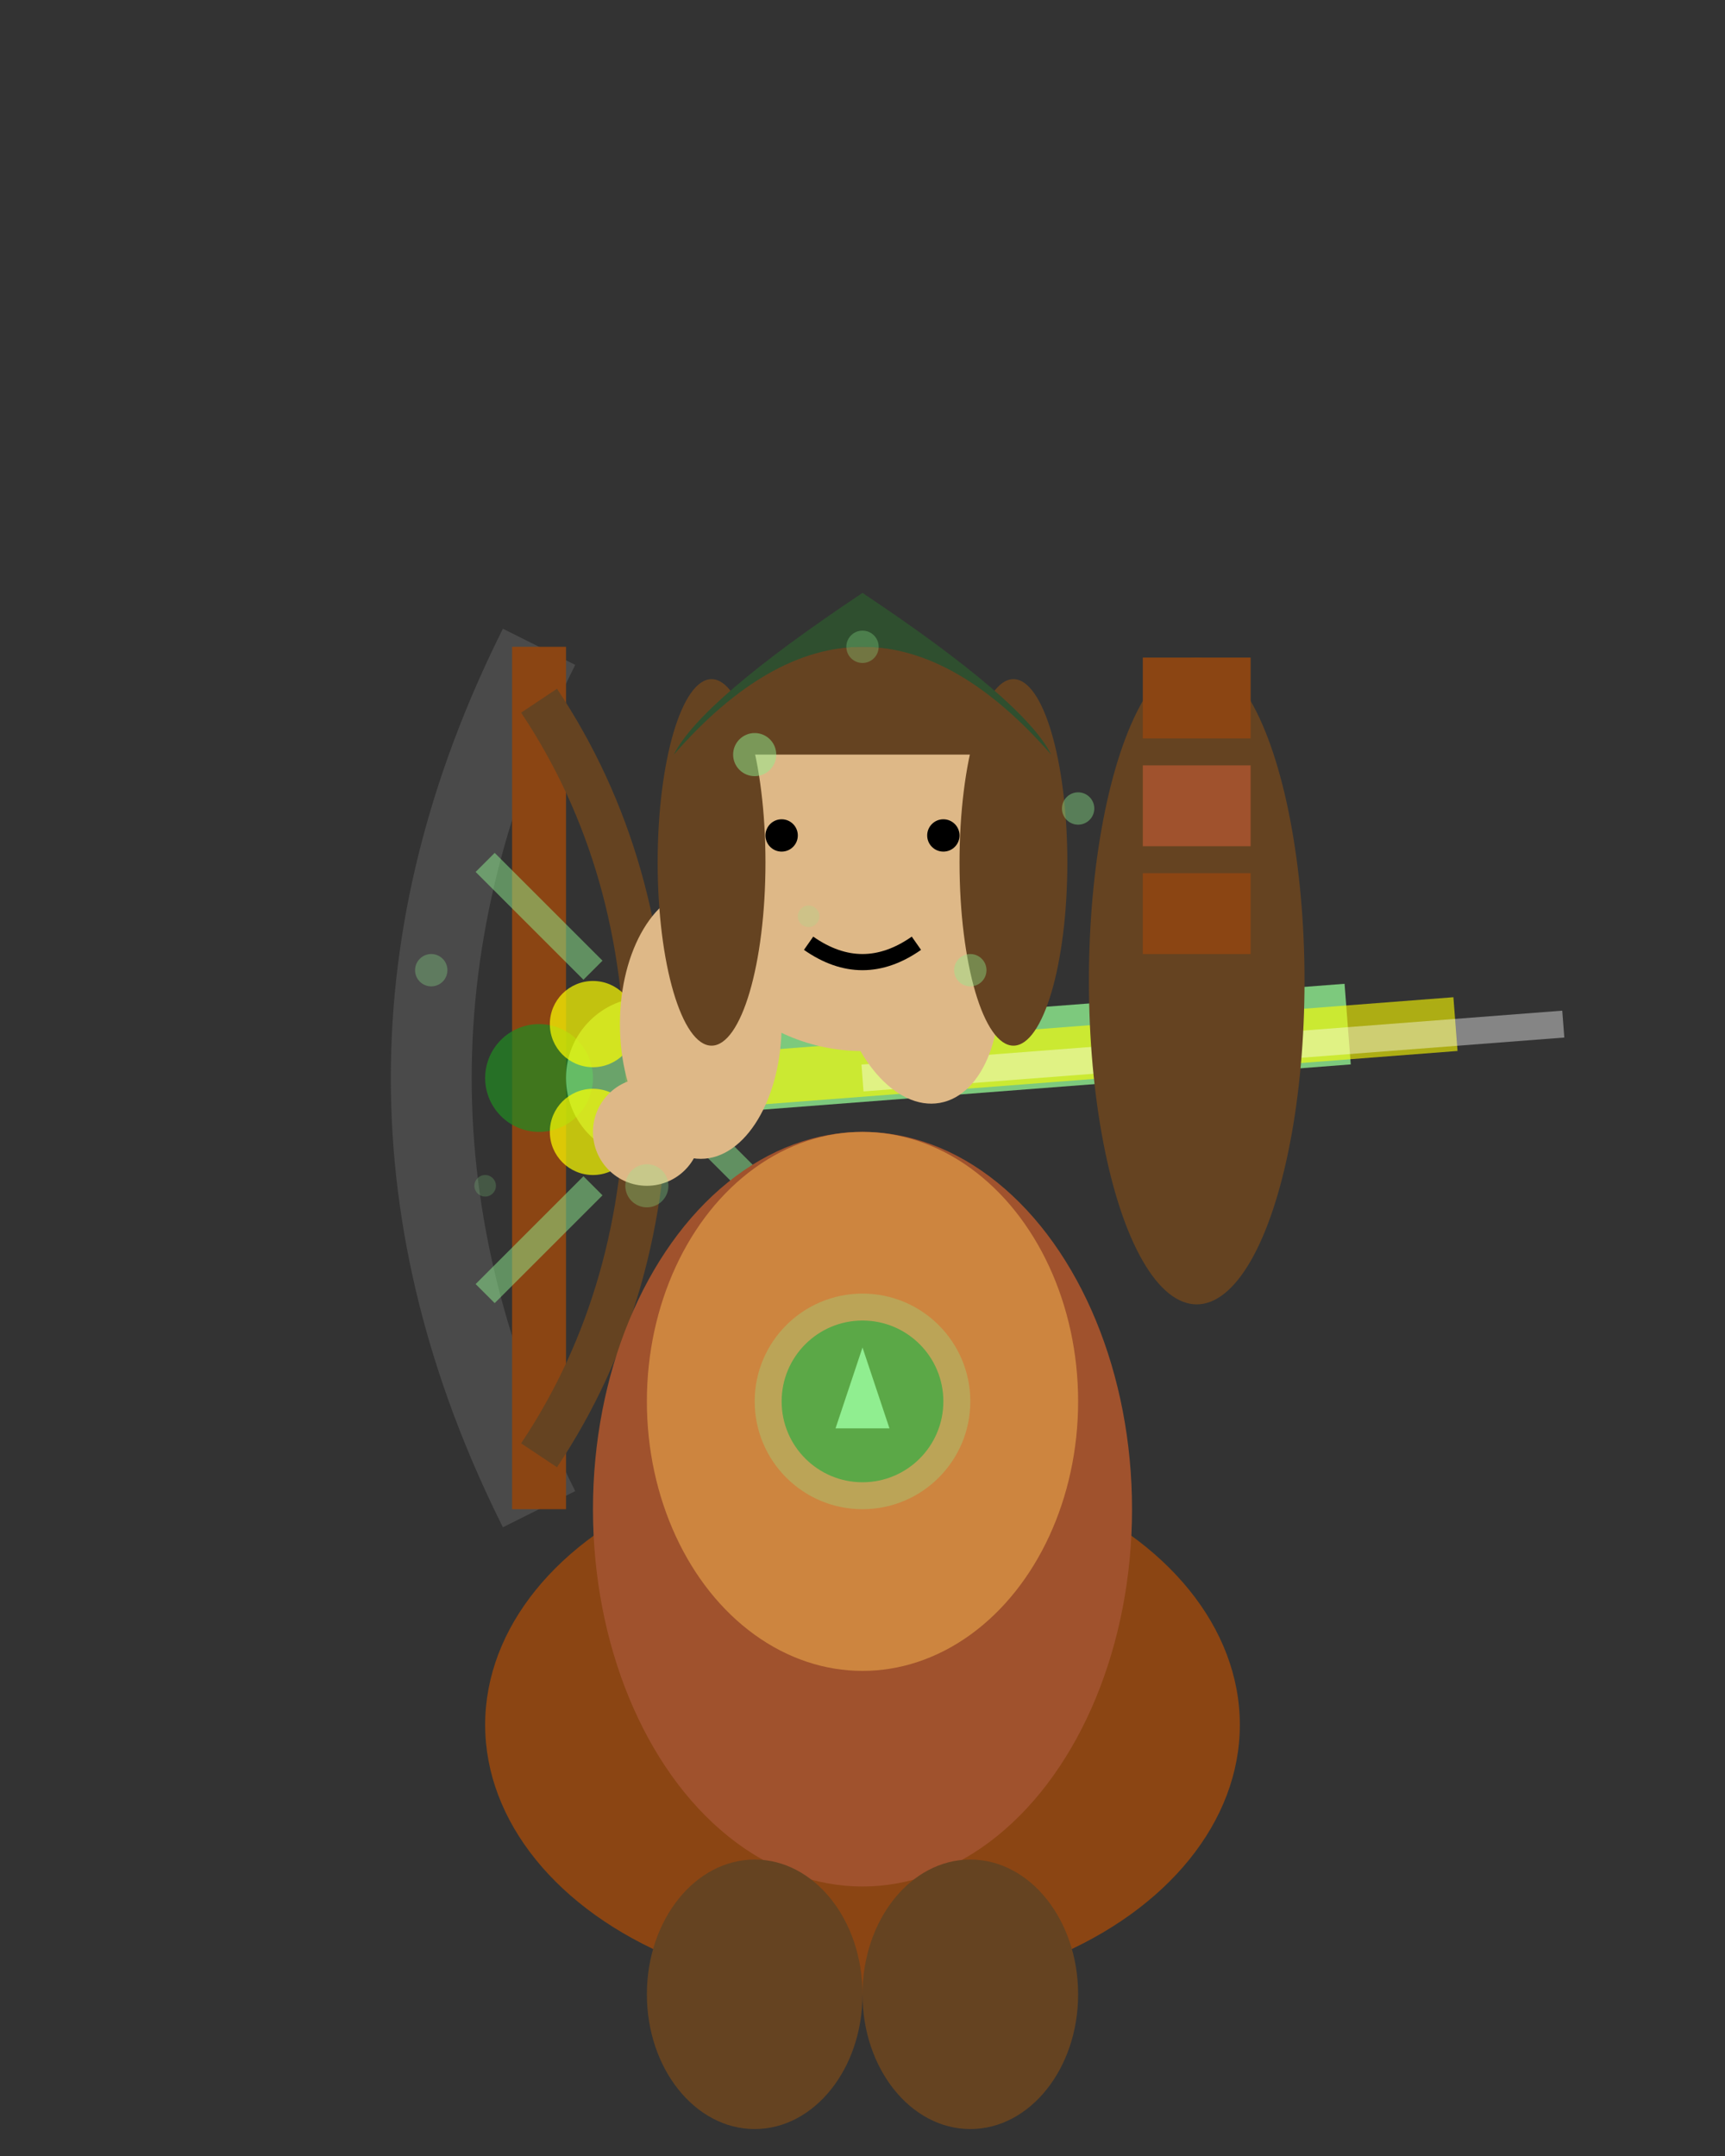 <svg width="32" height="40" viewBox="0 0 32 40" xmlns="http://www.w3.org/2000/svg">
  <rect x="0" y="0" width="32" height="40" fill="#333333" stroke="none"/>
  <!-- Huntress Attack Frame 3 - Release and follow-through -->
  
  <!-- Bow (released position) -->
  <path d="M 10 12 Q 8 16 8 20 Q 8 24 10 28" stroke="#4A4A4A" stroke-width="1.5" fill="none"/>
  <line x1="10" y1="12" x2="10" y2="28" stroke="#8B4513" stroke-width="1"/>
  <circle cx="10" cy="20" r="1" fill="#228B22" opacity="0.7"/>
  
  <!-- Bowstring (snapped forward) -->
  <path d="M 10 13 Q 12 16 12 20 Q 12 24 10 27" stroke="#654321" stroke-width="0.8" fill="none"/>
  
  <!-- Arrow trail (fired arrow path) -->
  <line x1="12" y1="20" x2="25" y2="19" stroke="#90EE90" stroke-width="1.5" opacity="0.8"/>
  <line x1="14" y1="20" x2="27" y2="19" stroke="#FFFF00" stroke-width="1" opacity="0.6"/>
  <line x1="16" y1="20" x2="29" y2="19" stroke="#FFFFFF" stroke-width="0.5" opacity="0.4"/>
  
  <!-- Energy burst from release -->
  <circle cx="12" cy="20" r="1.5" fill="#90EE90" opacity="0.6"/>
  <circle cx="11" cy="19" r="0.8" fill="#FFFF00" opacity="0.7"/>
  <circle cx="11" cy="21" r="0.8" fill="#FFFF00" opacity="0.7"/>
  <circle cx="13" cy="20" r="0.6" fill="#FFFFFF" opacity="0.5"/>
  
  <!-- Energy lines from release point -->
  <line x1="11" y1="18" x2="9" y2="16" stroke="#90EE90" stroke-width="0.5" opacity="0.5"/>
  <line x1="11" y1="22" x2="9" y2="24" stroke="#90EE90" stroke-width="0.5" opacity="0.5"/>
  <line x1="13" y1="19" x2="15" y2="17" stroke="#90EE90" stroke-width="0.5" opacity="0.5"/>
  <line x1="13" y1="21" x2="15" y2="23" stroke="#90EE90" stroke-width="0.5" opacity="0.5"/>
  
  <!-- Quiver on back (vibrating from release) -->
  <ellipse cx="22.2" cy="18.2" rx="2" ry="6" fill="#654321"/>
  <rect x="21.2" y="12.2" width="2" height="1.5" fill="#8B4513"/>
  <rect x="21.2" y="14.2" width="2" height="1.5" fill="#A0522D"/>
  <rect x="21.2" y="16.2" width="2" height="1.5" fill="#8B4513"/>
  
  <!-- Body - leather armor (follow-through stance) -->
  <ellipse cx="16" cy="32" rx="7" ry="5" fill="#8B4513"/>
  <ellipse cx="16" cy="28" rx="5" ry="7" fill="#A0522D"/>
  <ellipse cx="16" cy="26" rx="4" ry="5" fill="#CD853F"/>
  
  <!-- Nature emblem on chest (energy dispersing) -->
  <circle cx="16" cy="26" r="1.5" fill="#228B22" opacity="0.8"/>
  <polygon points="16,25 15.5,26.5 16.5,26.5" fill="#90EE90"/>
  <circle cx="16" cy="26" r="2" fill="#90EE90" opacity="0.3"/>
  
  <!-- Arms - follow-through position -->
  <ellipse cx="13" cy="19" rx="1.5" ry="2.5" fill="#DEB887"/>
  <ellipse cx="17" cy="18" rx="1.5" ry="2.5" fill="#DEB887" transform="rotate(-10 17 18)"/>
  
  <!-- Hands - post-release -->
  <circle cx="12" cy="21" r="1" fill="#DEB887"/>
  <circle cx="18" cy="17" r="1" fill="#DEB887"/>
  
  <!-- Head (focused tracking) -->
  <circle cx="16" cy="16" r="3.5" fill="#DEB887"/>
  
  <!-- Hair - flowing with release motion -->
  <path d="M 12.5 14 Q 14 12 16 12 Q 18 12 19.5 14" fill="#654321"/>
  <ellipse cx="13.2" cy="16" rx="1" ry="3.4" fill="#654321"/>
  <ellipse cx="18.8" cy="16" rx="1" ry="3.4" fill="#654321"/>
  
  <!-- Face - satisfaction and tracking -->
  <circle cx="14.5" cy="15.5" r="0.3" fill="#000"/>
  <circle cx="17.5" cy="15.5" r="0.3" fill="#000"/>
  <path d="M 15 17.5 Q 16 18.2 17 17.5" stroke="#000" stroke-width="0.3" fill="none"/>
  
  <!-- Hood/cap -->
  <path d="M 12.5 14 Q 16 10 19.5 14 Q 19 13 16 11 Q 13 13 12.5 14" fill="#2F4F2F"/>
  
  <!-- Leg armor/boots - stable stance -->
  <ellipse cx="14" cy="37" rx="2" ry="2.5" fill="#654321"/>
  <ellipse cx="18" cy="37" rx="2" ry="2.5" fill="#654321"/>
  
  <!-- Nature magic aura (dispersing energy) -->
  <circle cx="14" cy="14" r="0.4" fill="#90EE90" opacity="0.5"/>
  <circle cx="18" cy="18" r="0.3" fill="#90EE90" opacity="0.4"/>
  <circle cx="12" cy="22" r="0.4" fill="#90EE90" opacity="0.3"/>
  <circle cx="20" cy="15" r="0.3" fill="#90EE90" opacity="0.4"/>
  <circle cx="16" cy="12" r="0.3" fill="#90EE90" opacity="0.3"/>
  
  <!-- Residual energy wisps -->
  <circle cx="8" cy="18" r="0.3" fill="#90EE90" opacity="0.3"/>
  <circle cx="9" cy="22" r="0.2" fill="#90EE90" opacity="0.2"/>
  <circle cx="15" cy="17" r="0.2" fill="#90EE90" opacity="0.2"/>
</svg> 